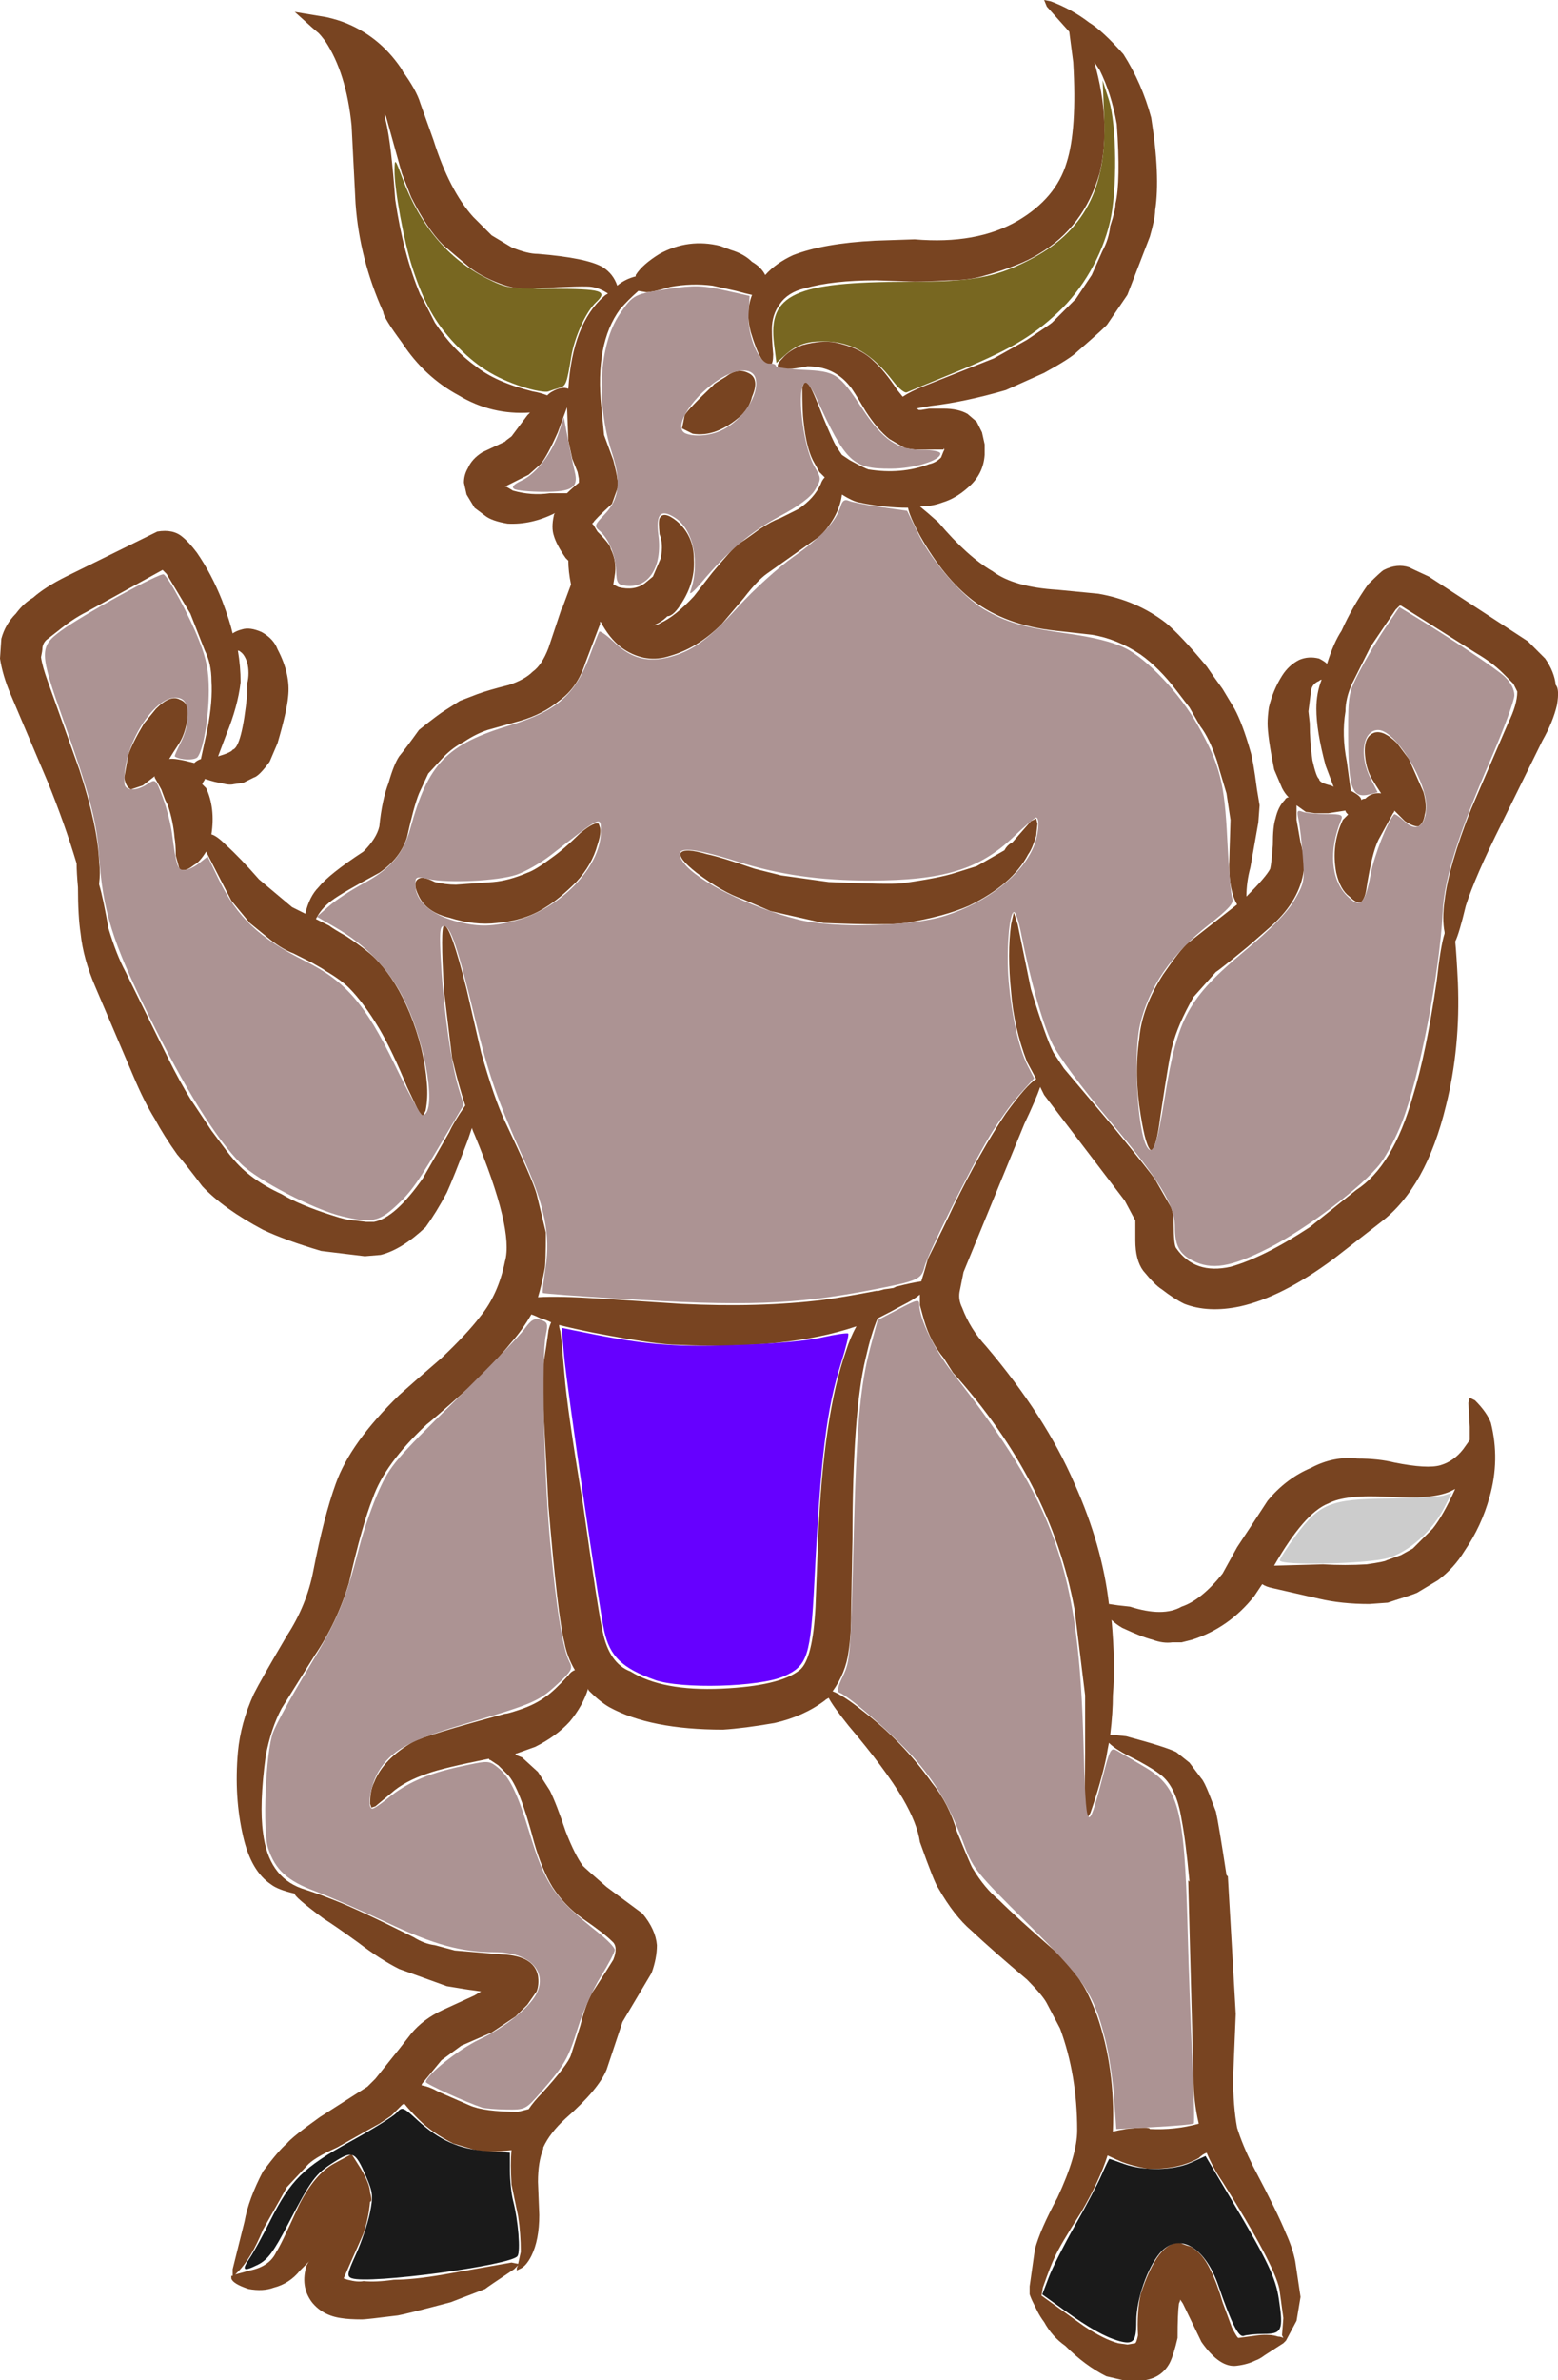 <?xml version="1.0" encoding="UTF-8" standalone="no"?>
<svg
   xmlns:dc="http://purl.org/dc/elements/1.1/"
   xmlns:cc="http://creativecommons.org/ns#"
   xmlns:rdf="http://www.w3.org/1999/02/22-rdf-syntax-ns#"
   xmlns:svg="http://www.w3.org/2000/svg"
   xmlns="http://www.w3.org/2000/svg"
   xmlns:sodipodi="http://sodipodi.sourceforge.net/DTD/sodipodi-0.dtd"
   xmlns:inkscape="http://www.inkscape.org/namespaces/inkscape"
   version="1.1"
   x="0px"
   y="0px"
   viewBox="0 0 58.941 90"
   enable-background="new 0 0 100 100"
   xml:space="preserve"
   id="svg8"
   sodipodi:docname="Minotaur.svg"
   inkscape:version="0.92.2 (5c3e80d, 2017-08-06)"
   width="58.941"
   height="90"><defs
     id="defs12" /><sodipodi:namedview
     pagecolor="#ffffff"
     bordercolor="#666666"
     borderopacity="1"
     objecttolerance="10"
     gridtolerance="10"
     guidetolerance="10"
     inkscape:pageopacity="0"
     inkscape:pageshadow="2"
     inkscape:window-width="1366"
     inkscape:window-height="705"
     id="namedview10"
     showgrid="false"
     inkscape:zoom="7.552"
     inkscape:cx="-5.7517548"
     inkscape:cy="45.84571"
     inkscape:window-x="-8"
     inkscape:window-y="-8"
     inkscape:window-maximized="1"
     inkscape:current-layer="svg8" /><path
     d="m 15.852,80.15 c -0.234,-0.233 -0.418,-0.433 -0.551,-0.6 -0.033,0 -0.066,0.017 -0.1,0.05 L 14.801,80 14.352,80.3 c -0.068,0.033 -0.602,0.333 -1.602,0.9 -0.6,0.267 -0.982,0.5 -1.148,0.7 l -0.75,0.8 c -0.033,0.067 -0.334,0.6 -0.9,1.6 -0.301,0.733 -0.617,1.267 -0.951,1.6 L 8.9,86 c 0.133,-0.033 0.316,-0.084 0.551,-0.15 0.5,-0.1 0.832,-0.333 1,-0.7 0.1,-0.133 0.383,-0.717 0.85,-1.75 0.4,-0.8 0.85,-1.333 1.35,-1.6 L 13.301,81.45 13.65,82 C 13.885,82.4 14,82.7 14,82.9 14.068,83.133 14.068,83.25 14,83.25 c -0.033,0.4 -0.115,0.8 -0.25,1.2 -0.1,0.233 -0.232,0.534 -0.398,0.9 L 13,86.15 l 0.15,0.05 c 0.268,0.067 0.467,0.084 0.6,0.05 0.301,0.033 0.684,0.017 1.15,-0.05 0.5,0 1.133,-0.066 1.9,-0.2 l 2.551,-0.45 0.25,0.05 0.1,-0.45 c 0,-0.467 -0.033,-0.917 -0.1,-1.35 l -0.25,-1.2 c -0.033,-0.534 -0.033,-0.967 0,-1.3 -0.334,0.033 -0.533,0.05 -0.602,0.05 -0.332,0 -0.582,-0.017 -0.75,-0.05 l -0.85,-0.25 C 16.617,80.783 16.184,80.483 15.852,80.15 Z M 43.4,82 c -0.367,-0.067 -0.684,-0.15 -0.949,-0.25 -0.234,-0.1 -0.418,-0.184 -0.551,-0.25 -0.199,0.633 -0.533,1.35 -1,2.15 -0.533,0.833 -0.867,1.4 -1,1.7 -0.1,0.2 -0.25,0.583 -0.449,1.15 l -0.051,0.3 1.6,1.15 c 0.5,0.333 0.934,0.55 1.301,0.65 l 0.35,0.05 0.301,-0.05 c 0.033,-0.034 0.066,-0.133 0.1,-0.3 -0.033,-0.566 0,-1.083 0.1,-1.55 0.434,-1.333 0.934,-1.983 1.5,-1.95 0.033,0.033 0.168,0.084 0.4,0.15 0.301,0.167 0.551,0.467 0.75,0.9 0.166,0.333 0.316,0.733 0.449,1.2 L 46.602,88 c 0.133,0.267 0.217,0.4 0.25,0.4 l 0.75,-0.1 c 0.299,-0.033 0.549,-0.017 0.75,0.05 0.066,0 0.133,0.017 0.199,0.05 l -0.051,-0.1 0.051,-0.65 -0.15,-1.1 C 48.268,85.917 47.551,84.566 46.25,82.5 46.018,82.167 45.818,81.8 45.65,81.4 45.551,81.433 45.451,81.5 45.352,81.6 44.818,81.9 44.168,82.033 43.4,82 Z M 54.852,56.4 c -0.467,0.2 -1.234,0.267 -2.301,0.2 -1.1,-0.067 -1.867,0.017 -2.301,0.25 -0.6,0.233 -1.283,1.017 -2.049,2.35 l 1.85,-0.05 c 0.566,0.033 1.117,0.033 1.65,0 0.467,-0.067 0.717,-0.117 0.75,-0.15 L 53,58.8 l 0.451,-0.25 0.75,-0.75 c 0.266,-0.333 0.549,-0.833 0.85,-1.5 -0.066,0.033 -0.133,0.067 -0.199,0.1 z M 50,25.7 c -0.033,0 -0.066,0.017 -0.1,0.05 -0.166,0.066 -0.266,0.183 -0.299,0.35 L 49.5,26.9 l 0.051,0.45 c 0,0.466 0.033,0.933 0.1,1.4 0.1,0.433 0.184,0.667 0.25,0.7 0,0.1 0.15,0.184 0.451,0.25 l 0.1,0.05 C 50.352,29.483 50.25,29.217 50.15,28.95 c -0.232,-0.867 -0.35,-1.583 -0.35,-2.15 0,-0.4 0.066,-0.767 0.199,-1.1 z M 34.951,49.9 34.801,49.35 v -0.4 c -0.166,0.133 -0.383,0.267 -0.65,0.4 -0.299,0.167 -0.617,0.333 -0.949,0.5 C 33.033,50.25 32.885,50.75 32.75,51.35 32.418,52.717 32.25,55 32.25,58.2 l -0.049,2.65 c 0,0.667 -0.033,1.2 -0.1,1.6 -0.068,0.534 -0.268,1.034 -0.602,1.5 0.268,0.1 0.65,0.35 1.15,0.75 1,0.767 1.867,1.667 2.6,2.7 0.434,0.533 0.75,1.15 0.951,1.85 0.367,0.9 0.566,1.367 0.6,1.4 0.301,0.5 0.633,0.9 1,1.2 0.434,0.433 1.166,1.1 2.199,2 0.5,0.533 0.801,0.9 0.9,1.1 0.168,0.233 0.367,0.65 0.6,1.25 0.467,1.333 0.668,2.8 0.602,4.4 0.133,-0.034 0.299,-0.067 0.5,-0.1 0.6,-0.067 0.898,-0.067 0.898,0 0.635,0.033 1.25,-0.033 1.852,-0.2 -0.135,-0.566 -0.201,-1.15 -0.201,-1.75 L 44.951,71.1 45,71.15 c -0.1,-1.067 -0.199,-1.85 -0.299,-2.35 -0.133,-0.833 -0.4,-1.4 -0.801,-1.7 -0.166,-0.133 -0.434,-0.3 -0.799,-0.5 -0.4,-0.2 -0.65,-0.333 -0.75,-0.4 C 42.184,66.1 42.051,66 41.951,65.9 41.918,66.066 41.885,66.25 41.852,66.45 41.717,67.083 41.518,67.783 41.25,68.55 L 41.051,68.9 41,68.5 c 0.033,-0.633 0.051,-1.35 0.051,-2.15 v -2.25 l -0.4,-3.25 C 40.051,57.617 38.518,54.633 36.051,51.9 L 35.701,51.35 C 35.367,50.95 35.117,50.467 34.951,49.9 Z M 20.852,50 c -0.135,-0.067 -0.268,-0.117 -0.4,-0.15 -0.133,-0.067 -0.25,-0.117 -0.35,-0.15 -0.234,0.4 -0.484,0.75 -0.75,1.05 -0.434,0.533 -0.984,1.117 -1.65,1.75 -0.934,0.833 -1.451,1.283 -1.551,1.35 -1.066,1 -1.75,1.933 -2.049,2.8 -0.268,0.667 -0.568,1.733 -0.9,3.2 -0.301,1 -0.734,1.917 -1.301,2.75 l -1.25,2 c -0.266,0.5 -0.467,1.1 -0.6,1.8 -0.166,1.233 -0.199,2.2 -0.1,2.9 0.133,1.1 0.617,1.8 1.449,2.1 l 0.451,0.15 c 0.199,0.067 0.467,0.167 0.799,0.3 0.6,0.233 1.6,0.7 3,1.4 0.268,0.167 0.533,0.267 0.801,0.3 l 0.75,0.2 1.799,0.15 c 0.801,0.033 1.25,0.3 1.352,0.8 0.033,0.233 0.016,0.434 -0.051,0.6 l -0.35,0.5 L 19.5,76.25 l -0.898,0.6 -1.15,0.5 -0.75,0.55 L 16,78.75 c -0.033,0.033 -0.049,0.066 -0.049,0.1 0.199,0.033 0.416,0.117 0.65,0.25 l 1.148,0.5 c 0.367,0.167 0.984,0.25 1.852,0.25 L 20,79.75 c 0.135,-0.2 0.301,-0.4 0.5,-0.6 0.668,-0.733 1.033,-1.217 1.102,-1.45 l 0.35,-1.1 c 0.166,-0.667 0.35,-1.133 0.549,-1.4 0.367,-0.566 0.602,-0.933 0.701,-1.1 0.133,-0.333 0.117,-0.567 -0.051,-0.7 -0.199,-0.2 -0.566,-0.483 -1.1,-0.85 -0.467,-0.333 -0.85,-0.733 -1.15,-1.2 -0.266,-0.434 -0.5,-1 -0.699,-1.7 -0.367,-1.4 -0.701,-2.25 -1,-2.55 L 18.852,66.75 18.551,66.55 c -0.033,0 -0.051,-0.017 -0.051,-0.05 -1.166,0.233 -1.932,0.417 -2.299,0.55 -0.6,0.2 -1.066,0.45 -1.4,0.75 l -0.6,0.5 -0.15,0.05 -0.051,-0.15 c 0,-0.333 0.051,-0.6 0.15,-0.8 0.234,-0.6 0.734,-1.117 1.5,-1.55 0.334,-0.167 1.484,-0.517 3.451,-1.05 0.066,0 0.25,-0.05 0.549,-0.15 0.4,-0.133 0.734,-0.3 1,-0.5 0.201,-0.133 0.484,-0.4 0.85,-0.8 0.068,-0.1 0.15,-0.167 0.25,-0.2 -0.199,-0.333 -0.332,-0.683 -0.398,-1.05 -0.168,-0.633 -0.367,-2.35 -0.602,-5.15 -0.166,-3.1 -0.25,-4.767 -0.25,-5 0.135,-0.833 0.217,-1.383 0.25,-1.65 0.033,-0.133 0.068,-0.233 0.102,-0.3 z m 0.299,0.1 c 0,0.066 0.018,0.15 0.051,0.25 0.033,0.267 0.082,0.8 0.15,1.6 0.066,0.867 0.299,2.5 0.699,4.9 0.4,2.833 0.65,4.45 0.75,4.85 0.166,0.8 0.518,1.3 1.051,1.5 0.799,0.5 1.949,0.717 3.449,0.65 1.467,-0.067 2.449,-0.3 2.949,-0.7 0.334,-0.267 0.533,-1.067 0.602,-2.4 l 0.1,-2.6 C 31.084,55.05 31.434,52.7 32,51.1 c 0.102,-0.333 0.234,-0.65 0.4,-0.95 -1.766,0.6 -4.016,0.833 -6.75,0.7 -0.533,0 -1.582,-0.15 -3.15,-0.45 C 22,50.3 21.551,50.2 21.15,50.1 Z M 39.25,31.15 39.201,31.6 c -0.1,0.333 -0.201,0.566 -0.301,0.7 -0.4,0.767 -1.15,1.417 -2.25,1.95 -0.6,0.267 -1.4,0.483 -2.4,0.65 -0.432,0.067 -1.467,0.067 -3.1,0 l -2,-0.45 L 28.102,34 c -0.5,-0.167 -1.084,-0.5 -1.75,-1 -0.467,-0.367 -0.668,-0.617 -0.602,-0.75 0.102,-0.133 0.434,-0.117 1,0.05 0.334,0.067 0.934,0.25 1.801,0.55 l 1,0.25 1.801,0.25 c 1.5,0.066 2.416,0.083 2.75,0.05 0.967,-0.133 1.648,-0.267 2.049,-0.4 l 0.801,-0.25 L 38,32.15 c 0.068,-0.133 0.168,-0.233 0.301,-0.3 L 39,31.05 39.201,30.95 Z m -22,2.3 1.4,-0.1 c 0.4,-0.034 0.834,-0.15 1.301,-0.35 0.199,-0.067 0.5,-0.25 0.9,-0.55 0.332,-0.233 0.699,-0.55 1.1,-0.95 0.367,-0.3 0.6,-0.417 0.699,-0.35 l 0.051,0.15 c 0.033,0.133 0,0.35 -0.1,0.65 -0.135,0.5 -0.4,0.967 -0.801,1.4 -0.434,0.433 -0.816,0.75 -1.15,0.95 -0.5,0.333 -1.117,0.533 -1.85,0.6 -0.566,0.067 -1.166,0 -1.801,-0.2 -0.566,-0.133 -0.949,-0.4 -1.148,-0.8 -0.201,-0.4 -0.184,-0.633 0.049,-0.7 0.1,-0.033 0.283,0.017 0.551,0.15 0.266,0.066 0.533,0.1 0.799,0.1 z M 9,24.6 c 0.068,0.4 0.102,0.8 0.102,1.2 -0.068,0.6 -0.25,1.267 -0.551,2 -0.1,0.267 -0.199,0.533 -0.301,0.8 0.334,-0.1 0.518,-0.184 0.551,-0.25 0.232,-0.067 0.416,-0.767 0.551,-2.1 v -0.4 c 0.066,-0.267 0.066,-0.534 0,-0.8 -0.068,-0.2 -0.15,-0.333 -0.25,-0.4 -0.033,-0.033 -0.068,-0.05 -0.102,-0.05 z m 14.602,-0.05 c -0.301,-0.2 -0.568,-0.5 -0.801,-0.9 -0.033,-0.033 -0.051,-0.067 -0.051,-0.1 L 22.701,23.5 v 0.1 l -0.551,1.45 c -0.199,0.633 -0.533,1.117 -1,1.45 -0.4,0.333 -0.883,0.583 -1.449,0.75 -0.6,0.167 -1.018,0.283 -1.25,0.35 -0.301,0.1 -0.6,0.25 -0.9,0.45 -0.268,0.133 -0.518,0.317 -0.75,0.55 L 16.201,29.25 15.852,30 C 15.717,30.333 15.568,30.883 15.4,31.65 15.234,32.183 14.885,32.633 14.352,33 13.418,33.5 12.818,33.85 12.551,34.05 12.283,34.25 12.084,34.483 11.951,34.75 l 0.5,0.25 c 0.133,0.1 0.35,0.233 0.65,0.4 0.6,0.4 1,0.717 1.199,0.95 0.467,0.5 0.867,1.15 1.199,1.95 0.367,0.9 0.584,1.783 0.65,2.65 0.033,0.367 0.018,0.717 -0.049,1.05 l -0.102,0.2 -0.148,-0.15 -0.451,-0.95 c -0.367,-0.9 -0.717,-1.633 -1.049,-2.2 -0.4,-0.667 -0.783,-1.183 -1.15,-1.55 -0.201,-0.2 -0.5,-0.417 -0.9,-0.65 -0.033,-0.033 -0.199,-0.133 -0.5,-0.3 l -0.699,-0.35 c -0.268,-0.1 -0.551,-0.267 -0.852,-0.5 l -0.799,-0.65 -0.701,-0.85 -0.85,-1.65 c -0.033,-0.067 -0.066,-0.133 -0.1,-0.2 -0.166,0.267 -0.316,0.434 -0.449,0.5 -0.168,0.133 -0.301,0.2 -0.4,0.2 h -0.15 l -0.15,-0.55 c 0,-0.267 -0.016,-0.5 -0.049,-0.7 -0.033,-0.4 -0.117,-0.8 -0.25,-1.2 L 6.25,30.25 l -0.148,-0.4 -0.25,-0.45 v -0.05 l -0.451,0.35 -0.449,0.15 c -0.133,-0.067 -0.217,-0.217 -0.25,-0.45 l 0.15,-0.85 c 0.1,-0.3 0.299,-0.7 0.6,-1.2 l 0.449,-0.55 c 0.367,-0.367 0.668,-0.483 0.9,-0.35 0.301,0.1 0.383,0.417 0.25,0.95 -0.066,0.3 -0.166,0.55 -0.301,0.75 -0.133,0.2 -0.25,0.383 -0.35,0.55 0.133,-0.033 0.451,0.017 0.951,0.15 0.066,-0.067 0.148,-0.117 0.25,-0.15 l 0.25,-1.15 C 7.984,26.85 8.033,26.25 8,25.75 c 0,-0.434 -0.082,-0.817 -0.25,-1.15 l -0.549,-1.4 -0.9,-1.5 -0.15,-0.15 -2.9,1.6 c -0.332,0.167 -0.682,0.4 -1.049,0.7 l -0.451,0.35 c -0.1,0.1 -0.148,0.217 -0.148,0.35 0,0.033 -0.018,0.133 -0.051,0.3 0.033,0.233 0.117,0.533 0.25,0.9 l 1.199,3.35 c 0.467,1.433 0.717,2.6 0.75,3.5 0.033,0.267 0.033,0.533 0,0.8 v 0.05 c 0.102,0.333 0.217,0.883 0.352,1.65 0.199,0.667 0.416,1.216 0.648,1.65 L 6.352,40 c 0.299,0.6 0.582,1.117 0.85,1.55 L 8,42.75 c 0.467,0.633 0.734,0.983 0.801,1.05 0.434,0.533 1.051,0.983 1.85,1.35 0.434,0.267 1.066,0.533 1.9,0.8 0.4,0.133 0.699,0.2 0.9,0.2 l 0.4,0.05 H 14.15 C 14.684,46.1 15.301,45.55 16,44.55 l 1,-1.75 c 0.102,-0.233 0.301,-0.566 0.602,-1 -0.168,-0.5 -0.334,-1.1 -0.5,-1.8 l -0.301,-2.5 c -0.1,-1.633 -0.1,-2.467 0,-2.5 0.166,0 0.449,0.8 0.85,2.4 l 0.551,2.4 c 0.332,1.167 0.633,2.033 0.9,2.6 0.699,1.467 1.1,2.383 1.199,2.75 l 0.35,1.45 c 0,0.8 -0.016,1.267 -0.049,1.4 -0.068,0.367 -0.15,0.717 -0.25,1.05 0.5,-0.033 1.283,-0.017 2.35,0.05 l 3.049,0.2 c 1.967,0.1 3.768,0.05 5.4,-0.15 0.5,-0.067 1.184,-0.183 2.051,-0.35 l -0.025,0.025 0.275,-0.075 c 0.113,-0.013 0.23,-0.029 0.35,-0.05 l 0.1,-0.05 c 0.4,-0.1 0.717,-0.167 0.951,-0.2 0.066,-0.2 0.148,-0.483 0.25,-0.85 0.432,-0.867 0.75,-1.517 0.949,-1.95 0.699,-1.433 1.367,-2.617 2,-3.55 0.533,-0.733 0.916,-1.167 1.15,-1.3 l -0.35,-0.65 c -0.334,-0.867 -0.533,-1.75 -0.602,-2.65 -0.1,-0.967 -0.1,-1.817 0,-2.55 L 38.352,34.5 38.5,34.95 39,37.4 c 0.367,1.2 0.65,2 0.852,2.4 l 0.398,0.6 1.9,2.25 c 0.9,1.1 1.418,1.75 1.551,1.95 l 0.6,1.05 c 0.066,0.167 0.1,0.367 0.1,0.6 0,0.566 0.033,0.883 0.1,0.95 0.467,0.667 1.15,0.9 2.051,0.7 0.834,-0.233 1.834,-0.733 3,-1.5 L 51.301,45 c 0.934,-0.6 1.65,-1.783 2.15,-3.55 0.332,-1.066 0.633,-2.517 0.9,-4.35 0.1,-0.9 0.199,-1.5 0.299,-1.8 V 35.25 c -0.066,-0.333 -0.066,-0.733 0,-1.2 0.1,-0.867 0.434,-2.017 1,-3.45 l 1.4,-3.25 c 0.232,-0.467 0.35,-0.867 0.35,-1.2 L 57.25,25.85 56.852,25.45 c -0.268,-0.267 -0.602,-0.517 -1,-0.75 L 53,22.9 h -0.049 l -0.15,0.15 -0.949,1.4 -0.701,1.4 c -0.166,0.367 -0.25,0.716 -0.25,1.05 -0.1,0.6 -0.082,1.233 0.051,1.9 l 0.15,1.1 c 0.266,0.133 0.398,0.25 0.398,0.35 0.033,-0.033 0.084,-0.05 0.15,-0.05 0.168,-0.167 0.367,-0.233 0.6,-0.2 -0.133,-0.2 -0.25,-0.383 -0.35,-0.55 -0.133,-0.233 -0.217,-0.5 -0.25,-0.8 -0.066,-0.533 0.051,-0.85 0.35,-0.95 0.234,-0.066 0.518,0.067 0.852,0.4 l 0.449,0.6 0.551,1.25 c 0.1,0.367 0.115,0.65 0.049,0.85 -0.033,0.233 -0.117,0.383 -0.25,0.45 -0.133,0 -0.299,-0.067 -0.5,-0.2 l -0.4,-0.4 c 0,0.033 -0.016,0.067 -0.049,0.1 l -0.551,1 c -0.166,0.333 -0.316,0.933 -0.449,1.8 -0.033,0.267 -0.1,0.45 -0.201,0.55 -0.1,0.066 -0.25,0 -0.449,-0.2 -0.232,-0.167 -0.4,-0.467 -0.5,-0.9 -0.133,-0.7 -0.051,-1.367 0.25,-2 l 0.199,-0.2 -0.049,-0.05 c -0.033,-0.033 -0.051,-0.067 -0.051,-0.1 L 50.25,30.75 h -0.5 l -0.35,-0.05 -0.35,-0.25 c 0,0.3 0,0.483 0,0.55 l 0.15,0.85 c 0.133,0.466 0.166,0.867 0.1,1.2 -0.133,0.733 -0.566,1.417 -1.301,2.05 l -0.799,0.7 C 46.467,36.4 46.068,36.717 46,36.75 l -0.85,0.95 C 44.75,38.4 44.484,39.017 44.352,39.55 44.283,39.75 44.135,40.633 43.9,42.2 43.801,43 43.684,43.433 43.551,43.5 c -0.133,-0.067 -0.268,-0.517 -0.4,-1.35 -0.166,-1 -0.184,-1.967 -0.049,-2.9 0.066,-0.767 0.365,-1.567 0.898,-2.4 0.434,-0.633 0.75,-1.034 0.951,-1.2 l 1.85,-1.45 c -0.199,-0.333 -0.301,-0.833 -0.301,-1.5 L 46.551,31 46.4,30 C 46.168,29.233 46.051,28.833 46.051,28.8 45.852,28.2 45.635,27.75 45.4,27.45 L 45,26.75 44.5,26.1 C 44.068,25.533 43.617,25.083 43.15,24.75 42.551,24.35 41.934,24.1 41.301,24 l -1.35,-0.15 c -1.268,-0.133 -2.316,-0.517 -3.15,-1.15 -0.732,-0.566 -1.4,-1.383 -2,-2.45 -0.268,-0.5 -0.416,-0.85 -0.449,-1.05 C 33.75,19.2 33.135,19.133 32.5,19 32.334,18.967 32.117,18.867 31.852,18.7 31.783,19.233 31.518,19.75 31.051,20.25 L 29,21.7 c -0.232,0.167 -0.516,0.467 -0.85,0.9 l -0.85,1 c -0.6,0.6 -1.25,1 -1.949,1.2 -0.602,0.2 -1.184,0.117 -1.75,-0.25 z m -2.15,-9.15 -0.35,0.95 c -0.268,0.6 -0.484,1 -0.65,1.2 L 20,17.95 19.102,18.4 h 0.049 l 0.25,0.15 c 0.467,0.133 0.934,0.167 1.4,0.1 h 0.65 C 21.584,18.517 21.734,18.383 21.9,18.25 v -0.15 l -0.049,-0.25 -0.201,-0.5 -0.15,-0.7 z m 6.85,-1.3 c 0.301,0.133 0.35,0.433 0.15,0.9 -0.066,0.267 -0.201,0.5 -0.4,0.7 -0.633,0.567 -1.25,0.8 -1.85,0.7 l -0.4,-0.2 0.1,-0.5 C 26,15.533 26.367,15.15 27,14.55 c -0.033,0 0.117,-0.1 0.451,-0.3 C 27.75,14.017 28.033,13.967 28.301,14.1 Z m -5.9,-3.25 c -0.166,-0.034 -0.867,-0.017 -2.1,0.05 -0.467,0.067 -0.949,0 -1.449,-0.2 -0.434,-0.167 -0.801,-0.367 -1.102,-0.6 -0.633,-0.534 -0.967,-0.817 -1,-0.85 -0.398,-0.4 -0.799,-1 -1.199,-1.8 L 15.201,6.55 14.602,4.4 14.551,4.3 c 0,0.1 0.018,0.2 0.051,0.3 0.133,0.566 0.25,1.55 0.35,2.95 0.199,1.367 0.516,2.567 0.949,3.6 0.033,0.033 0.217,0.383 0.551,1.05 0.467,0.7 0.982,1.25 1.549,1.65 0.5,0.4 1.217,0.716 2.15,0.95 0.201,0.033 0.383,0.084 0.551,0.15 0.066,-0.066 0.133,-0.117 0.199,-0.15 0.234,-0.133 0.434,-0.167 0.6,-0.1 0.102,-1.633 0.551,-2.8 1.352,-3.5 0.033,-0.033 0.082,-0.066 0.148,-0.1 -0.199,-0.133 -0.398,-0.217 -0.6,-0.25 z m 10.75,-0.25 c -1.1,0 -2,0.1 -2.699,0.3 C 30.018,11 29.701,11.2 29.5,11.5 c -0.199,0.267 -0.299,0.583 -0.299,0.95 0,0.267 0.016,0.583 0.049,0.95 0,0.233 -0.033,0.367 -0.1,0.4 -0.232,0.067 -0.482,-0.35 -0.75,-1.25 -0.133,-0.5 -0.117,-0.967 0.051,-1.4 -0.168,-0.033 -0.367,-0.084 -0.6,-0.15 l -0.9,-0.2 c -0.533,-0.066 -1.066,-0.05 -1.6,0.05 -0.434,0.133 -0.734,0.2 -0.9,0.2 L 24.15,11 c -0.266,0.233 -0.5,0.467 -0.699,0.7 -0.633,0.867 -0.867,2.1 -0.701,3.7 l 0.102,1.05 0.35,0.95 c 0.1,0.4 0.15,0.633 0.15,0.7 l 0.049,0.25 -0.25,0.7 c -0.434,0.4 -0.666,0.633 -0.699,0.7 l -0.051,0.05 0.051,0.05 0.15,0.25 c 0.332,0.333 0.5,0.55 0.5,0.65 0.166,0.333 0.217,0.683 0.148,1.05 l -0.049,0.3 c 0.066,0.033 0.133,0.066 0.199,0.1 0.4,0.1 0.734,0.05 1,-0.15 l 0.301,-0.25 L 25,21.1 c 0.068,-0.367 0.051,-0.667 -0.049,-0.9 -0.033,-0.333 -0.033,-0.533 0,-0.6 0.1,-0.2 0.316,-0.167 0.65,0.1 0.432,0.367 0.648,0.85 0.648,1.45 0.033,0.533 -0.1,1.05 -0.398,1.55 -0.234,0.4 -0.434,0.6 -0.602,0.6 -0.166,0.167 -0.35,0.283 -0.549,0.35 0.1,0 0.199,-0.033 0.299,-0.1 0.367,-0.167 0.783,-0.5 1.25,-1 l 0.701,-0.9 c 0.5,-0.6 0.832,-0.967 1,-1.1 0.033,0 0.299,-0.183 0.799,-0.55 0.301,-0.2 0.551,-0.333 0.75,-0.4 L 30.201,19.25 c 0.4,-0.267 0.684,-0.583 0.85,-0.95 0.033,-0.1 0.084,-0.183 0.15,-0.25 L 31,17.85 30.75,17.4 c -0.166,-0.333 -0.283,-0.817 -0.35,-1.45 -0.033,-0.233 -0.049,-0.667 -0.049,-1.3 l 0.1,-0.25 0.15,0.15 c 0.1,0.133 0.283,0.55 0.549,1.25 0.234,0.567 0.4,0.934 0.5,1.1 l 0.201,0.3 0.299,0.2 c 0.367,0.2 0.6,0.317 0.701,0.35 0.832,0.133 1.6,0.066 2.299,-0.2 0.168,-0.033 0.316,-0.117 0.451,-0.25 l 0.1,-0.25 c 0.033,-0.033 0.033,-0.066 0,-0.1 V 17 h -1.1 l -0.352,-0.05 -0.6,-0.35 c -0.299,-0.233 -0.6,-0.583 -0.9,-1.05 -0.332,-0.566 -0.533,-0.883 -0.6,-0.95 -0.4,-0.5 -0.934,-0.75 -1.6,-0.75 -0.334,0.066 -0.566,0.1 -0.699,0.1 -0.234,0.034 -0.367,0.017 -0.4,-0.05 -0.066,-0.067 -0.018,-0.183 0.15,-0.35 0.166,-0.2 0.416,-0.367 0.75,-0.5 0.5,-0.133 0.916,-0.167 1.25,-0.1 0.633,0.133 1.115,0.367 1.449,0.7 0.268,0.233 0.566,0.6 0.9,1.1 L 34.15,15 c 0.201,-0.133 0.467,-0.267 0.801,-0.4 0.5,-0.2 1.383,-0.55 2.65,-1.05 l 1.25,-0.7 c 0.6,-0.4 0.916,-0.617 0.949,-0.65 L 40.701,11.3 41.301,10.4 41.701,9.5 C 41.867,9.2 41.967,8.883 42,8.55 c 0.135,-0.4 0.201,-0.683 0.201,-0.85 0.133,-0.566 0.15,-1.566 0.049,-3 C 42.117,3.933 41.9,3.25 41.602,2.65 41.533,2.55 41.467,2.45 41.4,2.35 c 0.434,1.533 0.5,2.933 0.201,4.2 -0.4,1.367 -1.168,2.383 -2.301,3.05 -0.467,0.3 -1.184,0.583 -2.15,0.85 -0.367,0.1 -0.783,0.15 -1.25,0.15 -0.566,0.033 -1,0.05 -1.299,0.05 z M 12.352,0.65 c 0.299,0.067 0.566,0.15 0.799,0.25 0.867,0.367 1.566,0.967 2.1,1.8 L 15.201,2.65 c 0.367,0.5 0.6,0.917 0.699,1.25 l 0.5,1.4 c 0.4,1.267 0.9,2.233 1.5,2.9 0.033,0.034 0.268,0.267 0.701,0.7 l 0.75,0.45 c 0.398,0.167 0.732,0.25 1,0.25 1.232,0.1 2.049,0.267 2.449,0.5 0.268,0.167 0.449,0.4 0.551,0.7 0.199,-0.167 0.432,-0.283 0.699,-0.35 v -0.05 c 0.166,-0.267 0.467,-0.533 0.9,-0.8 0.732,-0.4 1.5,-0.5 2.299,-0.3 l 0.4,0.15 c 0.334,0.1 0.6,0.25 0.801,0.45 0.232,0.133 0.4,0.3 0.5,0.5 0.266,-0.3 0.617,-0.55 1.049,-0.75 0.768,-0.3 1.801,-0.483 3.102,-0.55 l 1.5,-0.05 c 1.566,0.133 2.865,-0.1 3.898,-0.7 0.967,-0.567 1.584,-1.3 1.852,-2.2 0.266,-0.833 0.35,-2.1 0.25,-3.8 L 40.451,1.2 39.602,0.25 39.5,0 39.75,0.05 c 0.533,0.2 1.018,0.467 1.451,0.8 0.332,0.2 0.766,0.6 1.299,1.2 0.467,0.733 0.818,1.533 1.051,2.4 0.232,1.467 0.283,2.633 0.15,3.5 0,0.2 -0.066,0.534 -0.201,1 l -0.85,2.2 -0.75,1.1 c 0,0.033 -0.383,0.383 -1.15,1.05 -0.166,0.167 -0.582,0.434 -1.25,0.8 L 38.051,14.75 c -1.033,0.3 -1.982,0.5 -2.85,0.6 -0.201,0.033 -0.383,0.066 -0.551,0.1 h 0.051 L 34.75,15.5 h 0.102 l 0.299,-0.05 h 0.551 c 0.367,0 0.666,0.067 0.9,0.2 l 0.35,0.3 0.199,0.4 0.1,0.45 v 0.4 c -0.033,0.5 -0.25,0.917 -0.648,1.25 -0.301,0.267 -0.617,0.45 -0.951,0.55 -0.266,0.1 -0.549,0.15 -0.85,0.15 0.166,0.133 0.4,0.333 0.699,0.6 0.734,0.867 1.418,1.483 2.051,1.85 0.533,0.4 1.35,0.633 2.449,0.7 l 1.551,0.15 c 0.967,0.167 1.816,0.534 2.551,1.1 0.365,0.3 0.883,0.85 1.549,1.65 0.133,0.2 0.334,0.483 0.6,0.85 l 0.451,0.75 c 0.199,0.367 0.4,0.9 0.6,1.6 0.066,0.2 0.15,0.683 0.25,1.45 l 0.1,0.6 -0.049,0.65 -0.301,1.7 c -0.1,0.367 -0.15,0.733 -0.15,1.1 0.5,-0.5 0.801,-0.85 0.9,-1.05 0.033,-0.133 0.066,-0.434 0.1,-0.9 0,-0.466 0.033,-0.8 0.1,-1 0.068,-0.3 0.184,-0.533 0.352,-0.7 0.033,-0.067 0.082,-0.1 0.148,-0.1 -0.1,-0.1 -0.182,-0.217 -0.25,-0.35 l -0.299,-0.7 c -0.168,-0.833 -0.25,-1.417 -0.25,-1.75 0,-0.167 0.016,-0.367 0.049,-0.6 0.102,-0.434 0.268,-0.833 0.5,-1.2 0.168,-0.267 0.385,-0.467 0.65,-0.6 0.234,-0.1 0.484,-0.117 0.75,-0.05 0.133,0.067 0.234,0.133 0.301,0.2 0.166,-0.534 0.35,-0.95 0.549,-1.25 0.268,-0.6 0.602,-1.184 1,-1.75 0.334,-0.333 0.533,-0.517 0.602,-0.55 0.332,-0.167 0.648,-0.2 0.949,-0.1 0.066,0.034 0.316,0.15 0.75,0.35 l 3.75,2.45 0.65,0.65 c 0.232,0.333 0.367,0.667 0.4,1 0.1,0.1 0.115,0.35 0.049,0.75 -0.1,0.433 -0.283,0.883 -0.549,1.35 l -1.551,3.15 c -0.666,1.333 -1.117,2.367 -1.35,3.1 -0.168,0.7 -0.301,1.15 -0.4,1.35 0.033,0.333 0.066,0.85 0.1,1.55 0.066,1.633 -0.082,3.183 -0.449,4.65 -0.5,2.067 -1.316,3.533 -2.451,4.4 l -1.799,1.4 c -1.301,0.966 -2.484,1.566 -3.551,1.8 -0.799,0.167 -1.5,0.133 -2.1,-0.1 C 44.533,49.167 44.25,48.983 43.951,48.75 43.783,48.65 43.551,48.417 43.25,48.05 43.051,47.783 42.951,47.4 42.951,46.9 v -0.75 l -0.4,-0.75 -3.051,-4 -0.148,-0.3 C 39.25,41.4 39.051,41.867 38.75,42.5 l -2.299,5.6 -0.15,0.75 c -0.033,0.2 0,0.4 0.1,0.6 0.201,0.534 0.5,1.017 0.9,1.45 1.5,1.767 2.617,3.5 3.35,5.2 0.701,1.566 1.133,3.083 1.301,4.55 0.199,0.033 0.467,0.067 0.799,0.1 0.834,0.267 1.484,0.267 1.951,0 0.5,-0.167 1.016,-0.583 1.549,-1.25 l 0.551,-1 c 0.268,-0.4 0.65,-0.983 1.15,-1.75 0.467,-0.567 1.016,-0.983 1.65,-1.25 0.566,-0.3 1.148,-0.417 1.75,-0.35 0.533,0 1,0.05 1.398,0.15 0.834,0.167 1.418,0.2 1.75,0.1 0.334,-0.1 0.617,-0.3 0.852,-0.6 l 0.25,-0.35 c 0,-0.167 0,-0.333 0,-0.5 l -0.051,-0.9 0.051,-0.2 0.199,0.1 c 0.301,0.3 0.5,0.583 0.6,0.85 0.234,0.934 0.217,1.867 -0.049,2.8 -0.201,0.733 -0.518,1.417 -0.951,2.05 -0.266,0.433 -0.6,0.8 -1,1.1 l -0.75,0.45 c -0.033,0.034 -0.316,0.133 -0.85,0.3 l -0.301,0.1 -0.699,0.05 c -0.699,0 -1.334,-0.067 -1.9,-0.2 l -1.75,-0.4 c -0.166,-0.033 -0.299,-0.083 -0.4,-0.15 L 47.451,60.35 C 46.818,61.15 46.033,61.7 45.102,62 l -0.4,0.1 h -0.35 c -0.234,0.033 -0.484,0 -0.75,-0.1 -0.268,-0.067 -0.65,-0.217 -1.15,-0.45 C 42.283,61.45 42.15,61.35 42.051,61.25 c 0.1,1.1 0.117,2.05 0.051,2.85 0,0.433 -0.033,0.933 -0.102,1.5 0.135,0 0.334,0.017 0.602,0.05 1,0.267 1.633,0.467 1.898,0.6 l 0.5,0.4 0.451,0.6 c 0.066,0.066 0.166,0.267 0.299,0.6 l 0.25,0.65 c 0.068,0.3 0.201,1.1 0.4,2.4 l 0.051,0.05 0.299,5.2 -0.1,2.4 c 0,0.733 0.051,1.367 0.15,1.9 0.133,0.434 0.334,0.917 0.6,1.45 0.633,1.2 1.051,2.05 1.25,2.55 0.168,0.367 0.283,0.717 0.35,1.05 l 0.201,1.35 -0.15,0.9 -0.4,0.75 -0.1,0.1 -0.699,0.45 c -0.135,0.1 -0.25,0.167 -0.352,0.2 -0.199,0.1 -0.432,0.167 -0.699,0.2 -0.434,0.067 -0.883,-0.233 -1.35,-0.9 l -0.701,-1.45 -0.1,-0.15 c 0,0.034 -0.016,0.084 -0.049,0.15 -0.033,0.233 -0.051,0.667 -0.051,1.3 -0.1,0.433 -0.199,0.75 -0.301,0.95 C 44.051,89.717 43.734,89.933 43.301,90 H 42.5 L 41.852,89.85 C 41.318,89.583 40.801,89.2 40.301,88.7 39.967,88.467 39.701,88.167 39.5,87.8 39.4,87.667 39.318,87.533 39.25,87.4 l -0.148,-0.3 c -0.068,-0.133 -0.117,-0.25 -0.15,-0.35 v -0.3 l 0.199,-1.4 c 0.133,-0.5 0.418,-1.15 0.85,-1.95 0.5,-1.067 0.75,-1.917 0.75,-2.55 0,-1.4 -0.217,-2.683 -0.648,-3.85 l -0.5,-0.95 C 39.5,75.55 39.25,75.25 38.852,74.85 37.984,74.117 37.283,73.5 36.75,73 36.318,72.633 35.9,72.1 35.5,71.4 35.4,71.267 35.168,70.683 34.801,69.65 34.734,69.183 34.518,68.633 34.15,68 c -0.434,-0.733 -1.117,-1.65 -2.049,-2.75 -0.4,-0.5 -0.65,-0.85 -0.75,-1.05 -0.068,0.034 -0.117,0.067 -0.15,0.1 -0.533,0.4 -1.168,0.684 -1.9,0.85 -0.768,0.133 -1.416,0.217 -1.949,0.25 -1.834,0 -3.268,-0.283 -4.301,-0.85 -0.232,-0.133 -0.482,-0.333 -0.75,-0.6 -0.033,-0.033 -0.051,-0.066 -0.051,-0.1 -0.133,0.433 -0.365,0.85 -0.699,1.25 -0.334,0.367 -0.768,0.683 -1.301,0.95 l -0.699,0.25 c -0.033,0 -0.051,0.017 -0.051,0.05 l 0.25,0.1 0.602,0.55 0.449,0.7 c 0.166,0.333 0.367,0.85 0.6,1.55 0.234,0.6 0.451,1.033 0.65,1.3 0.1,0.1 0.4,0.367 0.9,0.8 l 1.35,1 c 0.334,0.4 0.518,0.8 0.551,1.2 0,0.333 -0.068,0.684 -0.201,1.05 L 23.551,76.45 22.951,78.25 C 22.75,78.75 22.234,79.367 21.4,80.1 21,80.467 20.717,80.833 20.551,81.2 V 81.25 C 20.418,81.583 20.352,82 20.352,82.5 l 0.049,1.25 c 0,0.633 -0.1,1.15 -0.299,1.55 -0.135,0.267 -0.283,0.434 -0.451,0.5 l -0.1,0.05 V 85.75 l 0.051,-0.1 -0.15,0.15 c -0.701,0.467 -1.066,0.717 -1.1,0.75 l -1.301,0.5 c -1.133,0.3 -1.801,0.467 -2,0.5 -0.801,0.1 -1.25,0.15 -1.35,0.15 -0.334,0 -0.6,-0.017 -0.801,-0.05 -0.467,-0.067 -0.832,-0.267 -1.1,-0.6 C 11.5,86.65 11.434,86.183 11.602,85.65 c 0.031,-0.062 0.064,-0.112 0.1,-0.15 -0.135,0.135 -0.252,0.251 -0.35,0.35 -0.268,0.333 -0.602,0.55 -1,0.65 -0.268,0.1 -0.584,0.117 -0.951,0.05 -0.4,-0.133 -0.617,-0.267 -0.65,-0.4 0,-0.033 0,-0.067 0,-0.1 h 0.051 v -0.25 L 9.25,84 c 0.102,-0.567 0.334,-1.2 0.701,-1.9 0.4,-0.534 0.699,-0.883 0.9,-1.05 0.133,-0.167 0.549,-0.5 1.25,-1 l 1.799,-1.15 0.301,-0.3 0.6,-0.75 c 0.166,-0.2 0.416,-0.517 0.75,-0.95 C 15.852,76.533 16.25,76.233 16.75,76 l 1.201,-0.55 0.25,-0.15 -0.35,-0.05 c -0.033,0 -0.352,-0.05 -0.951,-0.15 l -1.799,-0.65 c -0.467,-0.233 -0.984,-0.566 -1.551,-1 C 12.951,73.017 12.518,72.717 12.25,72.55 11.484,71.983 11.117,71.666 11.15,71.6 10.717,71.5 10.418,71.383 10.25,71.25 9.75,70.917 9.4,70.316 9.201,69.45 c -0.234,-1 -0.301,-2.066 -0.201,-3.2 0.068,-0.733 0.268,-1.467 0.602,-2.2 0.166,-0.333 0.582,-1.066 1.25,-2.2 0.5,-0.767 0.832,-1.583 1,-2.45 0.266,-1.367 0.549,-2.467 0.85,-3.3 0.367,-1.034 1.166,-2.15 2.4,-3.35 0.332,-0.3 0.865,-0.767 1.6,-1.4 0.633,-0.6 1.117,-1.117 1.449,-1.55 0.467,-0.566 0.783,-1.267 0.951,-2.1 0.232,-0.8 -0.15,-2.4 -1.15,-4.8 -0.033,-0.067 -0.066,-0.15 -0.1,-0.25 l -0.15,0.45 c -0.367,0.966 -0.633,1.633 -0.801,2 -0.266,0.5 -0.533,0.933 -0.799,1.3 C 15.5,46.967 14.934,47.316 14.4,47.45 L 13.801,47.5 12.15,47.3 C 11.25,47.033 10.518,46.767 9.951,46.5 c -1,-0.533 -1.768,-1.083 -2.301,-1.65 -0.4,-0.534 -0.717,-0.934 -0.949,-1.2 -0.334,-0.467 -0.617,-0.917 -0.85,-1.35 -0.268,-0.433 -0.533,-0.967 -0.801,-1.6 l -1.449,-3.4 c -0.301,-0.7 -0.484,-1.367 -0.551,-2 -0.066,-0.433 -0.1,-1.017 -0.1,-1.75 -0.033,-0.367 -0.051,-0.667 -0.051,-0.9 -0.299,-1 -0.666,-2.033 -1.1,-3.1 L 0.4,26.25 C 0.201,25.783 0.068,25.333 1e-7,24.9 c 0.033,-0.467 0.051,-0.717 0.051,-0.75 0.1,-0.367 0.283,-0.683 0.551,-0.95 0.199,-0.267 0.416,-0.466 0.648,-0.6 0.301,-0.267 0.717,-0.534 1.25,-0.8 l 3.451,-1.7 c 0.4,-0.067 0.717,0 0.949,0.2 0.168,0.133 0.35,0.333 0.551,0.6 0.367,0.533 0.684,1.133 0.949,1.8 0.201,0.534 0.334,0.95 0.4,1.25 0.1,-0.066 0.217,-0.117 0.35,-0.15 0.201,-0.066 0.451,-0.033 0.75,0.1 0.301,0.167 0.5,0.383 0.6,0.65 0.334,0.633 0.467,1.233 0.4,1.8 -0.033,0.367 -0.166,0.95 -0.4,1.75 l -0.299,0.7 c -0.268,0.367 -0.467,0.567 -0.6,0.6 l -0.4,0.2 -0.35,0.05 c -0.135,0.033 -0.301,0.017 -0.5,-0.05 -0.102,0 -0.301,-0.05 -0.602,-0.15 0,0.034 -0.016,0.067 -0.049,0.1 l -0.051,0.1 0.15,0.15 c 0.232,0.5 0.301,1.083 0.199,1.75 0.135,0.033 0.318,0.167 0.551,0.4 0.367,0.333 0.783,0.767 1.25,1.3 l 1.25,1.05 0.5,0.25 c 0.1,-0.433 0.268,-0.767 0.5,-1 0.268,-0.333 0.834,-0.783 1.699,-1.35 0.334,-0.333 0.533,-0.65 0.602,-0.95 0.066,-0.667 0.182,-1.217 0.35,-1.65 0.133,-0.467 0.266,-0.8 0.4,-1 0.166,-0.2 0.416,-0.534 0.75,-1 0.5,-0.4 0.832,-0.65 1,-0.75 L 17.4,26.5 18.051,26.25 c 0.268,-0.1 0.666,-0.217 1.199,-0.35 0.4,-0.133 0.701,-0.3 0.9,-0.5 C 20.385,25.233 20.584,24.933 20.75,24.5 c 0.201,-0.6 0.367,-1.1 0.5,-1.5 v 0.05 l 0.352,-0.95 C 21.533,21.767 21.5,21.467 21.5,21.2 l -0.1,-0.1 c -0.232,-0.333 -0.383,-0.617 -0.449,-0.85 -0.066,-0.2 -0.066,-0.45 0,-0.75 0,-0.033 0.016,-0.067 0.049,-0.1 -0.6,0.3 -1.199,0.433 -1.799,0.4 C 18.801,19.733 18.518,19.633 18.352,19.5 l -0.4,-0.3 -0.301,-0.5 L 17.551,18.25 c 0,-0.2 0.051,-0.383 0.15,-0.55 0.1,-0.233 0.283,-0.433 0.549,-0.6 l 0.852,-0.4 0.049,-0.05 0.201,-0.15 0.6,-0.8 c 0.033,-0.033 0.066,-0.066 0.1,-0.1 -0.967,0.066 -1.867,-0.15 -2.699,-0.65 -0.867,-0.466 -1.584,-1.133 -2.15,-2 C 14.734,12.316 14.5,11.933 14.5,11.8 13.9,10.467 13.551,9.1 13.451,7.7 L 13.301,4.75 c -0.133,-1.333 -0.467,-2.4 -1,-3.2 C 12.201,1.417 12.117,1.316 12.051,1.25 11.852,1.083 11.717,0.967 11.65,0.9 l -0.5,-0.45 z"
     id="path2"
     style="clip-rule:evenodd;fill:#784421;fill-rule:evenodd;stroke:none;stroke-opacity:1"
     inkscape:connector-curvature="0" /><path
     style="fill:#ac9393;fill-opacity:1;stroke:none;stroke-width:0.132;stroke-opacity:1"
     d="m 18.229,79.688 c -0.596,-0.197 -2.119,-0.889 -2.119,-0.963 0,-0.25 1.239,-1.236 2.02,-1.606 1.029,-0.488 1.979,-1.271 2.205,-1.818 0.342,-0.825 -0.37,-1.484 -1.606,-1.486 -1.291,-0.002 -2.291,-0.276 -4.076,-1.114 -0.983,-0.462 -2.218,-1.001 -2.745,-1.197 -1.04,-0.388 -1.497,-0.806 -1.763,-1.611 -0.219,-0.663 -0.095,-3.63 0.182,-4.383 0.113,-0.308 0.71,-1.392 1.326,-2.41 1.118,-1.849 1.403,-2.528 1.95,-4.645 0.16,-0.619 0.493,-1.572 0.741,-2.119 0.413,-0.911 0.645,-1.184 2.808,-3.31 1.297,-1.274 2.504,-2.519 2.682,-2.765 0.262,-0.362 0.381,-0.43 0.621,-0.354 0.264,0.084 0.285,0.148 0.193,0.581 -0.165,0.778 -0.07,5.272 0.165,7.815 0.232,2.508 0.485,4.074 0.73,4.533 0.136,0.255 0.085,0.348 -0.475,0.862 -0.695,0.638 -0.913,0.731 -3.54,1.504 -2.047,0.603 -2.745,0.992 -3.216,1.796 -0.305,0.521 -0.444,1.389 -0.221,1.389 0.056,0 0.309,-0.17 0.563,-0.378 0.717,-0.589 1.51,-0.941 2.721,-1.205 1.101,-0.241 1.118,-0.24 1.45,0.021 0.443,0.348 0.752,0.977 1.191,2.424 0.614,2.024 0.937,2.496 2.613,3.823 0.346,0.274 0.629,0.569 0.629,0.655 -4.1e-5,0.086 -0.24,0.544 -0.533,1.017 -0.293,0.473 -0.68,1.337 -0.86,1.92 -0.358,1.158 -0.499,1.405 -1.387,2.426 -0.586,0.674 -0.607,0.685 -1.324,0.675 -0.401,-0.006 -0.818,-0.04 -0.927,-0.076 z"
     id="path812"
     inkscape:connector-curvature="0" /><path
     style="fill:#ac9393;fill-opacity:1;stroke:none;stroke-width:0.132;stroke-opacity:1"
     d="m 42.145,79.292 c -0.047,-0.666 -0.199,-1.658 -0.339,-2.205 -0.444,-1.735 -0.778,-2.23 -2.971,-4.397 -1.843,-1.821 -2.036,-2.058 -2.328,-2.847 -0.53,-1.434 -1,-2.272 -1.818,-3.244 -0.699,-0.83 -2.552,-2.47 -2.937,-2.598 -0.099,-0.033 -0.053,-0.245 0.137,-0.629 0.268,-0.541 0.294,-0.86 0.395,-4.833 0.118,-4.625 0.245,-6.108 0.653,-7.631 l 0.266,-0.993 0.789,-0.413 c 0.703,-0.369 0.789,-0.387 0.789,-0.17 0,0.535 0.565,1.693 1.254,2.57 3.921,4.992 4.78,7.436 4.957,14.102 0.088,3.313 0.145,3.412 0.711,1.227 0.287,-1.109 0.323,-1.175 0.566,-1.029 0.142,0.086 0.602,0.358 1.023,0.604 1.295,0.76 1.515,1.569 1.633,6.017 0.041,1.529 0.122,3.823 0.182,5.098 0.059,1.274 0.084,2.343 0.054,2.374 -0.03,0.031 -0.701,0.091 -1.492,0.132 l -1.438,0.075 z"
     id="path814"
     inkscape:connector-curvature="0" /><path
     style="fill:#ac9393;fill-opacity:1;stroke:none;stroke-width:0.132;stroke-opacity:1"
     d="m 23.408,49.106 c -1.557,-0.097 -2.85,-0.194 -2.872,-0.217 -0.022,-0.022 0.026,-0.472 0.108,-0.999 0.18,-1.165 -0.041,-2.285 -0.776,-3.934 -1.058,-2.372 -1.375,-3.282 -1.896,-5.43 -0.659,-2.718 -0.924,-3.508 -1.179,-3.508 -0.162,0 -0.178,0.238 -0.102,1.51 0.105,1.758 0.385,3.717 0.659,4.617 l 0.193,0.632 -0.603,1.023 c -1.12,1.899 -1.372,2.259 -1.959,2.8 -0.641,0.591 -0.937,0.649 -2.023,0.394 -1.073,-0.252 -3.218,-1.364 -3.843,-1.992 -0.947,-0.951 -2.105,-2.81 -3.474,-5.576 -1.398,-2.826 -1.751,-3.965 -1.898,-6.123 -0.085,-1.248 -0.37,-2.323 -1.346,-5.071 -0.912,-2.567 -0.917,-2.772 -0.091,-3.379 0.824,-0.605 3.757,-2.215 3.888,-2.134 0.195,0.121 0.98,1.587 1.341,2.507 0.278,0.706 0.365,1.154 0.365,1.88 5.17e-4,1.014 -0.209,2.249 -0.427,2.521 -0.106,0.132 -0.675,0.114 -0.861,-0.026 -0.017,-0.013 0.087,-0.255 0.232,-0.539 0.334,-0.655 0.349,-1.465 0.031,-1.629 -0.837,-0.43 -2.258,1.662 -2.166,3.189 0.018,0.291 0.443,0.304 0.867,0.026 0.311,-0.204 0.317,-0.198 0.579,0.502 0.146,0.389 0.304,1.003 0.352,1.364 0.163,1.234 0.214,1.385 0.46,1.385 0.13,0 0.384,-0.116 0.563,-0.257 l 0.327,-0.257 0.429,0.886 c 0.68,1.404 1.534,2.208 3.258,3.069 1.53,0.764 2.27,1.617 3.375,3.891 0.518,1.066 0.991,1.937 1.052,1.937 0.57,0 0.171,-2.617 -0.659,-4.323 -0.577,-1.185 -1.44,-2.095 -2.649,-2.793 l -0.674,-0.389 0.461,-0.405 c 0.254,-0.223 0.826,-0.599 1.271,-0.837 1.039,-0.554 1.536,-1.129 1.797,-2.079 0.68,-2.473 1.371,-3.189 3.779,-3.919 1.772,-0.538 2.465,-1.147 3.025,-2.659 0.16,-0.432 0.316,-0.826 0.347,-0.876 0.031,-0.05 0.295,0.137 0.588,0.415 0.625,0.594 1.262,0.759 2.088,0.538 0.873,-0.233 1.477,-0.679 2.609,-1.926 0.57,-0.628 1.501,-1.467 2.068,-1.865 1.04,-0.729 1.604,-1.332 1.777,-1.899 0.067,-0.222 0.155,-0.282 0.313,-0.215 0.121,0.051 0.667,0.157 1.213,0.236 l 0.993,0.143 0.424,0.87 c 0.495,1.017 1.683,2.384 2.473,2.847 0.85,0.498 1.521,0.694 3.152,0.921 0.999,0.139 1.728,0.321 2.188,0.546 0.842,0.412 2.098,1.743 2.759,2.925 0.845,1.511 1.012,2.163 1.117,4.349 0.052,1.092 0.138,2.084 0.19,2.204 0.071,0.164 -0.143,0.403 -0.874,0.975 -1.413,1.105 -2.291,2.379 -2.619,3.801 -0.261,1.132 -0.096,4.032 0.263,4.613 0.227,0.368 0.386,-0.072 0.672,-1.863 0.484,-3.034 0.88,-3.757 3.043,-5.561 0.988,-0.824 1.583,-1.432 1.856,-1.896 0.378,-0.643 0.397,-0.74 0.324,-1.676 -0.042,-0.546 -0.115,-1.167 -0.16,-1.379 -0.071,-0.328 -0.049,-0.373 0.146,-0.298 0.126,0.048 0.528,0.088 0.894,0.088 0.582,0 0.653,0.029 0.569,0.232 -0.471,1.134 -0.384,2.25 0.221,2.855 0.507,0.507 0.678,0.349 0.902,-0.831 0.131,-0.691 0.635,-1.974 0.882,-2.245 0.028,-0.031 0.202,0.087 0.387,0.26 0.44,0.413 0.771,0.23 0.83,-0.458 0.081,-0.955 -1.156,-2.991 -1.817,-2.991 -0.585,0 -0.732,0.963 -0.282,1.845 l 0.26,0.51 -0.273,0.071 c -0.705,0.184 -0.839,-0.182 -0.842,-2.294 -0.002,-1.474 0.013,-1.55 0.447,-2.383 0.247,-0.473 0.683,-1.206 0.969,-1.628 l 0.52,-0.767 0.488,0.295 c 1.426,0.864 3.18,2.034 3.5,2.335 0.223,0.21 0.364,0.482 0.364,0.701 0,0.197 -0.41,1.303 -0.91,2.458 -1.213,2.798 -1.742,4.481 -1.803,5.736 -0.11,2.284 -0.879,6.254 -1.538,7.95 -0.213,0.546 -0.579,1.246 -0.815,1.555 -0.656,0.86 -2.795,2.479 -4.247,3.214 -1.42,0.718 -2.145,0.834 -2.871,0.459 -0.494,-0.255 -0.659,-0.572 -0.659,-1.262 0,-0.836 -0.592,-1.794 -2.533,-4.099 -1.039,-1.234 -1.884,-2.375 -2.117,-2.862 -0.364,-0.757 -0.833,-2.427 -1.178,-4.19 -0.082,-0.419 -0.198,-0.761 -0.259,-0.761 -0.182,0 -0.299,1.503 -0.202,2.607 0.115,1.321 0.393,2.565 0.713,3.188 l 0.251,0.489 -0.562,0.625 c -0.309,0.344 -0.821,1.06 -1.138,1.592 -0.73,1.224 -2.324,4.425 -2.446,4.91 -0.12,0.48 -0.257,0.539 -1.982,0.872 -2.928,0.564 -4.828,0.631 -9.585,0.335 z m -3.916,-14.293 c 1.685,-0.436 3.227,-2.027 3.236,-3.338 0.004,-0.637 0.071,-0.667 -1.874,0.847 -0.388,0.302 -0.983,0.642 -1.322,0.755 -0.698,0.233 -2.578,0.324 -3.323,0.16 -0.467,-0.103 -0.497,-0.09 -0.497,0.21 0,0.645 0.628,1.176 1.684,1.425 0.757,0.178 1.228,0.165 2.095,-0.06 z m 16.277,-0.19 c 1.565,-0.501 2.884,-1.532 3.332,-2.604 0.19,-0.454 0.246,-1.106 0.095,-1.106 -0.048,0 -0.434,0.33 -0.857,0.734 -1.287,1.228 -2.654,1.644 -5.412,1.647 -1.9,0.002 -3.449,-0.217 -5.008,-0.71 -1.907,-0.602 -2.503,-0.598 -2.074,0.014 0.493,0.704 2.508,1.709 4.36,2.174 1.358,0.341 4.278,0.263 5.563,-0.149 z"
     id="path816"
     inkscape:connector-curvature="0" /><path
     style="fill:#ac9393;fill-opacity:1;stroke:none;stroke-width:0.132;stroke-opacity:1"
     d="m 26.115,22.372 c 0.376,-1.07 0.121,-2.337 -0.56,-2.783 -0.558,-0.366 -0.75,-0.172 -0.647,0.652 0.15,1.203 -0.365,2.007 -1.224,1.908 -0.32,-0.037 -0.36,-0.099 -0.378,-0.587 -0.022,-0.583 -0.291,-1.216 -0.638,-1.504 -0.192,-0.159 -0.172,-0.219 0.2,-0.603 0.557,-0.574 0.637,-1.238 0.283,-2.331 -0.614,-1.894 -0.491,-4.092 0.292,-5.245 0.505,-0.744 0.546,-0.764 1.897,-0.962 0.926,-0.136 1.229,-0.127 2.052,0.056 l 0.966,0.215 -0.04,0.694 c -0.048,0.826 0.413,1.898 0.801,1.867 0.127,-0.01 0.232,0.028 0.232,0.085 0,0.057 0.471,0.125 1.046,0.151 1.225,0.056 1.344,0.135 2.231,1.476 0.771,1.167 1.327,1.55 2.249,1.55 0.399,0 0.698,0.059 0.698,0.139 0,0.263 -0.986,0.567 -1.861,0.572 -1.458,0.009 -1.721,-0.24 -2.84,-2.691 -0.146,-0.319 -0.324,-0.572 -0.397,-0.561 -0.369,0.053 -0.117,2.399 0.343,3.184 0.253,0.433 0.254,0.456 0.019,0.861 -0.164,0.282 -0.596,0.606 -1.346,1.007 -1.086,0.581 -1.981,1.34 -2.971,2.521 -0.275,0.328 -0.458,0.477 -0.407,0.331 z m 1.178,-6.097 c 0.8,-0.38 1.431,-1.328 1.295,-1.947 -0.089,-0.404 -0.634,-0.424 -1.276,-0.048 -1.078,0.632 -1.9,1.898 -1.37,2.112 0.333,0.134 0.931,0.083 1.351,-0.117 z"
     id="path818"
     inkscape:connector-curvature="0" /><path
     style="fill:#ac9393;fill-opacity:1;stroke:none;stroke-width:0.132;stroke-opacity:1"
     d="m 19.453,18.489 c -0.115,-0.073 -0.024,-0.173 0.294,-0.325 0.545,-0.26 1.135,-1.029 1.396,-1.819 l 0.187,-0.567 0.161,0.848 c 0.088,0.466 0.202,1.012 0.253,1.213 0.15,0.598 -0.104,0.761 -1.18,0.759 -0.519,-0.001 -1.019,-0.05 -1.11,-0.108 z"
     id="path820"
     inkscape:connector-curvature="0" /><path
     style="fill:#6600ff;fill-opacity:1;stroke:none;stroke-width:0.132;stroke-opacity:1"
     d="m 24.766,63.517 c -1.232,-0.441 -1.697,-0.891 -1.908,-1.848 -0.19,-0.86 -1.424,-9.319 -1.519,-10.416 l -0.091,-1.045 0.443,0.091 c 2.63,0.541 3.657,0.638 6.005,0.567 1.454,-0.044 2.763,-0.156 3.357,-0.288 0.536,-0.119 1.002,-0.188 1.036,-0.154 0.034,0.034 -0.085,0.53 -0.265,1.101 -0.558,1.771 -0.77,3.503 -1.014,8.274 -0.145,2.843 -0.255,3.183 -1.157,3.585 -0.915,0.408 -3.893,0.49 -4.888,0.134 z"
     id="path822"
     inkscape:connector-curvature="0" /><path
     style="fill:#cccccc;fill-opacity:1;stroke:none;stroke-width:0.132;stroke-opacity:1"
     d="m 48.419,58.999 c 0,-0.065 0.267,-0.48 0.592,-0.922 0.901,-1.224 1.319,-1.393 3.513,-1.416 0.983,-0.011 1.926,-0.063 2.094,-0.117 l 0.307,-0.098 -0.283,0.554 c -0.452,0.887 -1.328,1.672 -2.13,1.91 -0.766,0.228 -4.093,0.3 -4.093,0.09 z"
     id="path824"
     inkscape:connector-curvature="0" /><path
     style="fill:#786721;fill-opacity:1;stroke:none;stroke-width:0.132;stroke-opacity:1"
     d="M 19.791,14.635 C 18.724,14.294 17.998,13.835 17.214,13.005 16.465,12.214 16.027,11.43 15.602,10.124 15.282,9.137 14.915,7.138 14.925,6.432 c 0.007,-0.459 0.02,-0.445 0.308,0.33 0.655,1.763 1.734,3.039 3.182,3.764 0.742,0.372 0.869,0.392 2.45,0.394 1.915,0.002 2.149,0.074 1.679,0.516 -0.379,0.356 -0.815,1.318 -0.935,2.064 -0.159,0.985 -0.199,1.094 -0.433,1.161 -0.128,0.037 -0.323,0.1 -0.432,0.141 -0.109,0.041 -0.538,-0.034 -0.954,-0.167 z"
     id="path826"
     inkscape:connector-curvature="0" /><path
     style="fill:#786721;fill-opacity:1;stroke:none;stroke-width:0.132;stroke-opacity:1"
     d="m 33.798,14.429 c -0.809,-1.061 -1.6,-1.518 -2.635,-1.522 -0.675,-0.003 -1.035,0.13 -1.503,0.556 l -0.287,0.261 -0.091,-0.726 c -0.234,-1.871 0.787,-2.342 5.081,-2.344 2.4,-0.001 3.244,-0.151 4.538,-0.804 2.101,-1.061 2.983,-2.722 2.871,-5.411 l -0.058,-1.4 0.233,0.728 c 0.302,0.945 0.326,3.429 0.045,4.621 -0.303,1.287 -1.027,2.544 -1.976,3.432 -0.998,0.934 -1.867,1.436 -3.965,2.293 -0.881,0.36 -1.667,0.685 -1.746,0.722 -0.08,0.037 -0.308,-0.146 -0.506,-0.406 z"
     id="path828"
     inkscape:connector-curvature="0" /><path
     style="fill:#1a1a1a;fill-opacity:1;stroke:none;stroke-width:0.132;stroke-opacity:1"
     d="m 13.309,86.145 c -0.195,-0.072 -0.178,-0.172 0.155,-0.904 0.206,-0.452 0.442,-1.149 0.525,-1.547 0.135,-0.649 0.12,-0.794 -0.137,-1.391 -0.413,-0.96 -0.506,-1.002 -1.22,-0.549 -0.703,0.446 -0.852,0.648 -1.752,2.376 -0.526,1.011 -0.756,1.318 -1.118,1.499 -0.566,0.282 -0.638,0.224 -0.312,-0.253 0.14,-0.204 0.489,-0.84 0.776,-1.413 0.768,-1.532 1.253,-2.011 3.016,-2.982 0.844,-0.464 1.635,-0.956 1.758,-1.091 0.216,-0.239 0.242,-0.23 0.787,0.272 0.826,0.762 1.573,1.097 2.609,1.171 l 0.894,0.064 7.41e-4,0.677 c 4.11e-4,0.373 0.055,0.886 0.121,1.141 0.194,0.748 0.287,1.906 0.167,2.09 -0.229,0.352 -5.632,1.074 -6.268,0.839 z"
     id="path830"
     inkscape:connector-curvature="0" /><path
     style="fill:#1a1a1a;fill-opacity:1;stroke:none;stroke-width:0.132;stroke-opacity:1"
     d="M 42.327,88.513 C 41.815,88.371 41.188,88.02 40.27,87.359 l -0.84,-0.604 0.247,-0.65 c 0.136,-0.358 0.577,-1.228 0.979,-1.935 0.403,-0.706 0.857,-1.567 1.009,-1.913 0.152,-0.346 0.289,-0.628 0.304,-0.627 0.015,0.001 0.265,0.088 0.557,0.193 0.748,0.27 1.877,0.246 2.534,-0.052 l 0.548,-0.249 0.992,1.675 c 1.362,2.3 1.662,2.929 1.784,3.749 0.173,1.161 0.112,1.303 -0.56,1.303 -0.317,0 -0.661,0.033 -0.766,0.073 -0.197,0.076 -0.46,-0.443 -0.972,-1.918 -0.514,-1.48 -1.521,-2.027 -2.214,-1.202 -0.477,0.567 -0.883,1.75 -0.883,2.575 0,0.766 -0.112,0.89 -0.663,0.737 z"
     id="path832"
     inkscape:connector-curvature="0" /></svg>